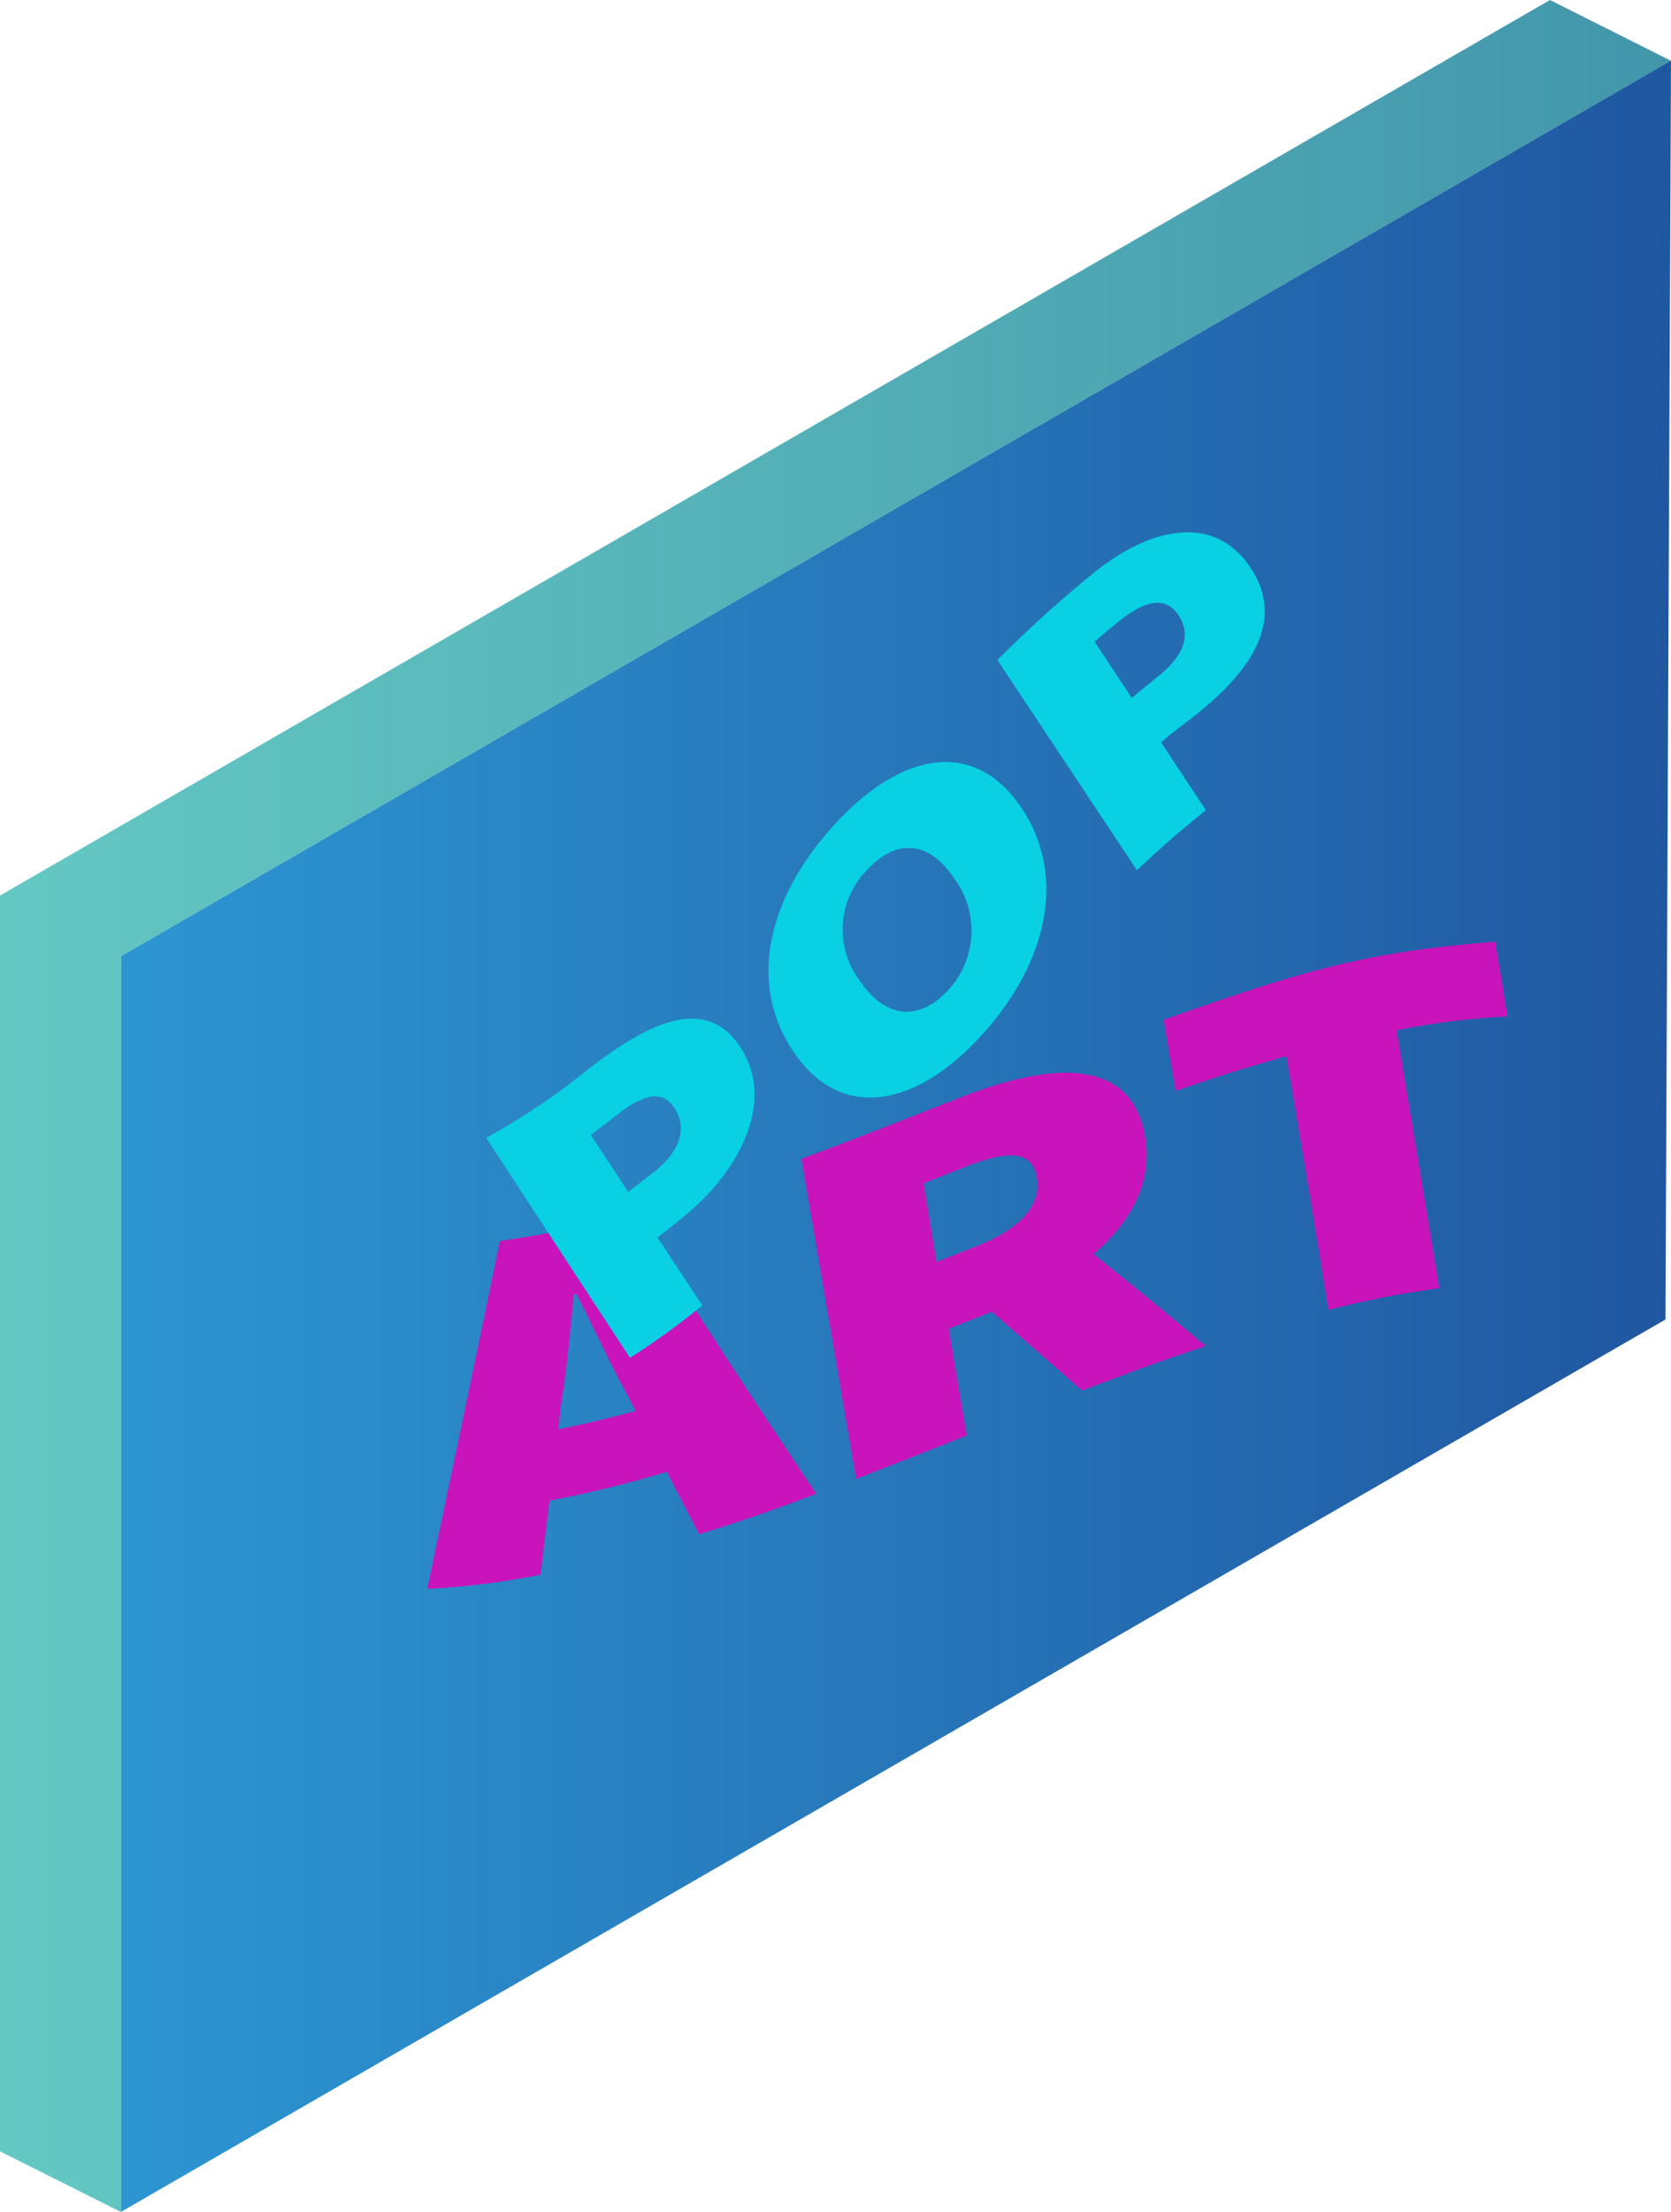 <svg xmlns="http://www.w3.org/2000/svg" xmlns:xlink="http://www.w3.org/1999/xlink" viewBox="0 0 129.62 171.46"><defs><style>.cls-1{fill:url(#linear-gradient);}.cls-2{fill:url(#linear-gradient-2);}.cls-3{fill:#c914bc;}.cls-4{fill:#09d1e3;}</style><linearGradient id="linear-gradient" x1="9.39" y1="88.07" x2="129.62" y2="88.07" gradientUnits="userSpaceOnUse"><stop offset="0" stop-color="#2d96d2"/><stop offset="1" stop-color="#2057a1"/></linearGradient><linearGradient id="linear-gradient-2" y1="85.73" x2="129.61" y2="85.73" gradientUnits="userSpaceOnUse"><stop offset="0" stop-color="#64c8c3"/><stop offset="1" stop-color="#4296ab"/></linearGradient></defs><title>tate_painting_3</title><g id="Layer_2" data-name="Layer 2"><g id="Layer_1-2" data-name="Layer 1"><polygon class="cls-1" points="9.39 171.45 9.39 74.11 129.62 4.69 129.19 102.28 9.39 171.45"/><polygon class="cls-2" points="9.38 171.46 0 166.76 0 69.42 120.23 0 129.61 4.71 9.38 74.12 9.38 171.46"/><path class="cls-3" d="M38.78,96.19A74.73,74.73,0,0,0,49.18,94c5.66,9,8.49,13.33,14.15,21.8-3.64,1.35-5.46,2-9.1,3.13-1-1.93-1.5-2.9-2.5-4.85a85.27,85.27,0,0,1-9.1,2.24l-.7,5.74a59.42,59.42,0,0,1-8.79,1.1C35.4,112.47,36.53,107.07,38.78,96.19Zm4.53,14.6c2.4-.49,3.6-.78,6-1.42l-.84-1.6c-1.21-2.2-2.52-5.09-3.75-7.46l-.2,0c-.27,2.74-.56,6-1,8.57Z"/><path class="cls-3" d="M62.17,89.83C67.09,88,69.55,87,74.46,85.09c7-2.77,13.31-3.2,14.37,3,.61,3.56-1.09,6.63-4,9.12,3.48,2.78,5.22,4.19,8.7,7.13-3.84,1.27-5.76,2-9.59,3.45-2.81-2.47-4.21-3.68-7-6.11L73.59,103,75,111.27c-3.44,1.36-5.16,2.05-8.59,3.37C64.72,104.73,63.87,99.77,62.17,89.83ZM75.8,96.58c3.4-1.35,5-3.19,4.63-5.32s-2.28-2.11-5.68-.76l-3.1,1.23,1,6.09Z"/><path class="cls-3" d="M99.79,81.86c-3.44,1-5.16,1.52-8.59,2.71l-.94-5.52C100.57,75.42,105.73,73.77,116,73l.94,5.79a59.23,59.23,0,0,0-8.6,1.07c1.32,8,2,12,3.31,20a71.19,71.19,0,0,0-8.6,1.68C101.78,93.65,101.12,89.71,99.79,81.86Z"/><path class="cls-4" d="M37.72,88.2a54.09,54.09,0,0,0,7.89-5.3c4.55-3.53,9.07-5.86,11.8-1.76s.1,9.45-4.18,13c-.88.73-1.33,1.09-2.23,1.78l3.48,5.27a59.46,59.46,0,0,1-5.61,4.06C44.42,98.46,42.2,95.06,37.72,88.2Zm13,2.67c2.16-1.74,2.57-3.51,1.59-5s-2.51-1-4.62.68c-.74.58-1.11.87-1.87,1.42l2.91,4.42C49.5,91.82,49.89,91.51,50.68,90.87Z"/><path class="cls-4" d="M61.5,81.44c-3.55-5.32-1.9-12,3.36-17.66s10.85-6.44,14.39-1.14,2,12.11-3.27,17.78S65,86.76,61.5,81.44ZM74,68.07c-1.95-2.92-4.47-3.09-6.75-.63A6.58,6.58,0,0,0,66.68,76c1.95,2.92,4.57,3.23,6.85.77A6.77,6.77,0,0,0,74,68.07Z"/><path class="cls-4" d="M77.37,51.16a96.4,96.4,0,0,1,7.32-6.63c4.48-3.69,9.53-4.79,12.35-.47s-.37,8.34-4.74,11.71c-.9.69-1.34,1-2.23,1.78l3.47,5.25c-2.18,1.76-3.25,2.7-5.35,4.65ZM89.75,52.5c2.17-1.72,2.65-3.31,1.67-4.81s-2.6-1.19-4.69.52c-.73.6-1.1.9-1.82,1.53l2.89,4.37C88.57,53.44,89,53.12,89.75,52.5Z"/></g></g></svg>